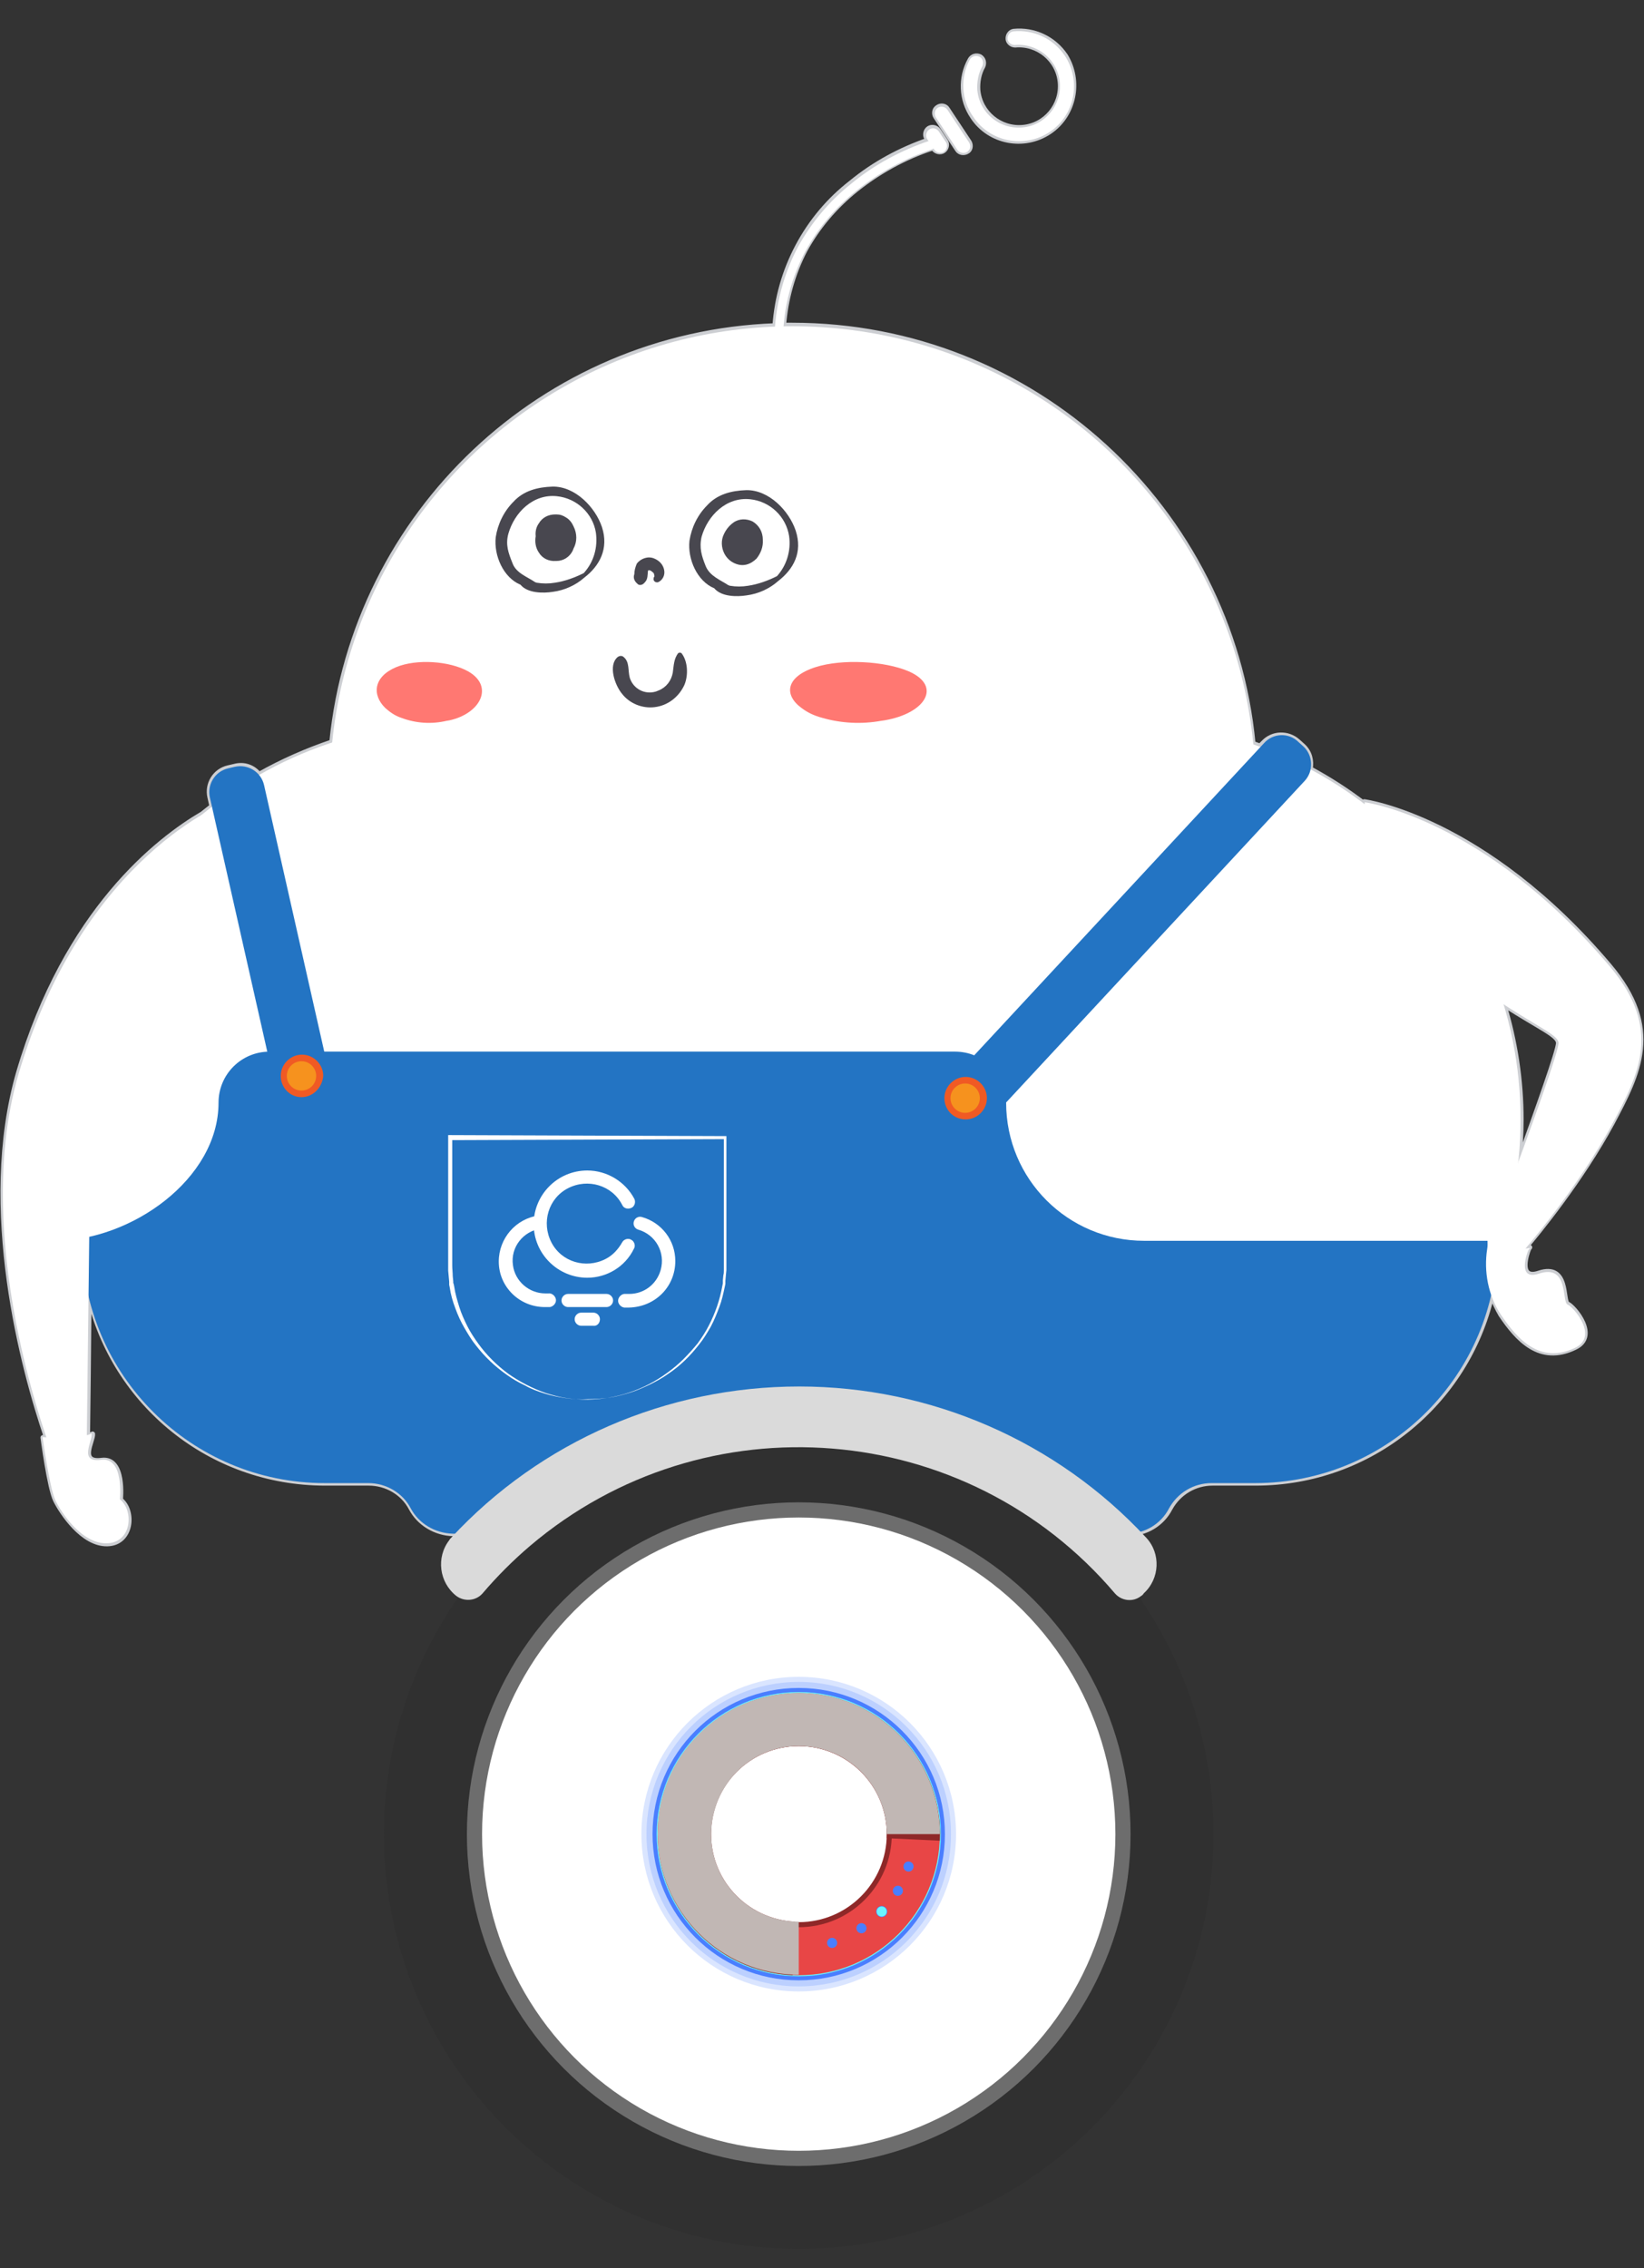 <?xml version="1.0" encoding="utf-8"?>
<!-- Generator: Adobe Illustrator 22.1.0, SVG Export Plug-In . SVG Version: 6.00 Build 0)  -->
<svg version="1.1" id="图层_1" xmlns="http://www.w3.org/2000/svg" xmlns:xlink="http://www.w3.org/1999/xlink" x="0px" y="0px"
	 viewBox="0 0 325 448.4" style="enable-background:new 0 0 325 448.4;" xml:space="preserve">
<rect x="0" y="0" width="325" height="448.4" fill="#333333" stroke="none"/>
<style type="text/css">
	.st0{fill:#FFFFFF;}
	.st1{fill:none;stroke:#CDCFD3;stroke-linecap:round;stroke-linejoin:round;stroke-miterlimit:10;}
	.st2{fill:#2374C3;}
	.st3{fill:#48474F;}
	.st4{fill:#FF7872;}
	.st5{fill:#F6921E;}
	.st6{fill:#F05A24;}
	.st7{fill:#303030;}
	.st8{fill:#6D6D6D;}
	.st9{fill:#DADADA;}
	.st10{opacity:0.2;fill:#4A7EFF;enable-background:new    ;}
	.st11{fill:#4A7EFF;}
	.st12{fill:#69F4FF;}
	.st13{fill:#E84646;}
	.st14{fill:#8E2828;}
	.st15{fill:#C1B7B4;}
</style>
<title>向前站立</title>
<path class="st0" d="M184.6,304.6v-1.8c0-3.5,2.9-6.4,6.4-6.4h14.5c3.5,0,6.4,2.9,6.4,6.4v1.8c0,3.5-2.9,6.4-6.4,6.4H191
	C187.5,311,184.6,308.1,184.6,304.6z"/>
<path class="st0" d="M127.8,302.8v1.8c0,3.5-2.9,6.4-6.4,6.4h-14.5c-3.5,0-6.4-2.9-6.4-6.4v-1.8c0-3.5,2.9-6.4,6.4-6.4h14.5
	C124.9,296.4,127.8,299.2,127.8,302.8z"/>
<g>
	<path class="st1" d="M191.1,30c-0.6,0.3-1.4,0.2-1.8-0.4l-4.3-6.5c-0.4-0.6-0.3-1.5,0.4-1.9c0.6-0.4,1.5-0.3,1.9,0.4l4.3,6.5
		C192,28.8,191.8,29.7,191.1,30z"/>
	<path class="st1" d="M207.4,26.1c-5,3.3-11.8,2-15.1-3c-2.3-3.4-2.5-7.7-0.5-11.3c0.4-0.7,1.2-0.9,1.9-0.6c0.7,0.4,0.9,1.2,0.6,1.9
		c-0.8,1.4-1.1,3.1-1,4.7c0.4,4.5,4.4,7.8,8.9,7.4c4.5-0.4,7.8-4.4,7.4-8.9s-4.4-7.8-8.9-7.4c-0.7,0-1.3-0.5-1.4-1.1
		c-0.1-0.8,0.4-1.5,1.1-1.6c4-0.4,7.9,1.4,10.2,4.8C213.7,16,212.4,22.8,207.4,26.1z"/>
	<path class="st1" d="M9.2,284.2c-0.2,0-0.4,0-0.7,0c0,0,1.3,10,2.5,12.4s5.3,8.7,10.2,8.6c4.9-0.1,5.4-6.5,2.6-8.7
		c0,0,0.9-8.4-3.7-7.8s-1.7-3.8-1.8-5.2c0,0-0.3,0.2-1,0.3c0.1-6.2,0.2-16.9,0.3-27.7c4.9,21.3,23.9,37.1,46.7,37.1h8.6
		c3.5,0,6.8,1.9,8.4,5c1.6,3,4.8,4.9,8.3,5h39.3c2.1,0,3.9-1.7,3.9-3.9c0-1,0.8-1.9,1.9-1.9h43.2c1,0,1.9,0.8,1.9,1.9
		c0,2.1,1.7,3.9,3.9,3.9h39.3c3.5,0,6.7-1.9,8.3-5c1.7-3.1,4.9-5,8.4-5h8.5c22.8,0,41.8-15.9,46.7-37.1c0.5,1.3,1.1,2.6,1.8,3.8
		c3.3,4.9,7.7,9.8,14.6,6.5c4.8-2.2-0.1-8-1.4-8.6c-1.1-0.5,0.3-8.1-5.7-6.1c-3.6,1.2-2.8-2.5-2.2-4.3c0.1-0.3,0.2-0.6,0.4-0.8
		c-0.3,0.1-0.6,0.1-0.9,0.1c2.4-2.8,11.1-13.4,17.2-24.7c5.2-9.8,9.9-18.7-0.6-31.1c-24.8-29.3-48.4-32.4-48.4-32.4
		c0,0.1,0,0.3,0,0.4c-3.4-2.6-7-4.9-10.7-6.9c0.3-1.6-0.1-3.3-1.4-4.5l-1-0.9c-2-1.8-5-1.7-6.8,0.2l-0.7,0.7
		c-0.5-0.2-0.9-0.3-1.4-0.5c-4.4-46.4-43.5-82.7-91.1-82.7c-0.6,0-1.1,0-1.7,0c0.4-5.1,1.8-10.2,4.2-14.8c2.5-4.6,6-8.7,10.1-12
		c4.5-3.6,9.6-6.4,15-8.2c0.1,0,0.1-0.1,0.2-0.1l0.2,0.2c0.4,0.6,1.3,0.8,1.9,0.4c0.6-0.4,0.8-1.3,0.4-1.9l-1.4-2.1c0,0,0,0,0,0
		c-0.4-0.6-1.3-0.8-1.9-0.4c0,0,0,0,0,0c-0.6,0.4-0.8,1.3-0.4,1.9l0.3,0.4c-5.5,1.9-10.7,4.7-15.2,8.4c-4.4,3.4-8,7.7-10.6,12.6
		c-2.6,4.9-4.1,10.2-4.5,15.7c-45.9,1.7-83.1,37.2-87.6,82.3c-5,1.7-9.8,3.8-14.4,6.4c-1.1-1.4-2.9-2.1-4.8-1.6l-1.3,0.3
		c-2.6,0.6-4.2,3.2-3.6,5.8l0.4,1.8c-0.6,0.5-1.3,1-1.9,1.5c-8.7,5.1-26.9,19.1-36.3,51.1C-4.1,238.9,4.7,271,9.2,284.2z
		 M308.1,206.2c0,1.5-4.2,13.2-7.9,23.5c0.3-2.7,0.5-5.5,0.5-8.3c0-7.9-1.2-15.6-3.4-22.8C304.4,203.2,308.1,204.6,308.1,206.2z"/>
</g>
<g>
	<circle class="st0" cx="156.7" cy="156" r="91.5"/>
	<path class="st0" d="M271.7,177.6c23.4,23,36.4,25.8,36.4,28.6s-13.9,39.5-13.9,39.5l6.8,1.8c0,0,10.7-12.2,17.8-25.4
		c5.2-9.8,9.9-18.7-0.6-31.1c-24.8-29.3-48.4-32.4-48.4-32.4C269.5,165,270.1,171.4,271.7,177.6z"/>
	<path class="st0" d="M153.1,68.8c-0.2-6.9,1.4-13.8,4.6-19.9c2.7-4.9,6.3-9.2,10.6-12.6c4.6-3.8,9.9-6.6,15.5-8.5
		c0.4-0.1,0.8,0.2,1,0.5c0.2,0.5,0,1-0.5,1.2c-5.4,1.8-10.5,4.6-15,8.2c-4.1,3.3-7.6,7.4-10.1,12c-3.1,5.9-4.6,12.4-4.4,19
		c0,0.5-0.4,0.9-0.9,0.9h-0.2C153.4,69.6,153.1,69.2,153.1,68.8z"/>
	<path class="st0" d="M185,23.2l4.3,6.5c0.4,0.5,1.2,0.7,1.8,0.4c0.7-0.4,0.9-1.2,0.5-1.9l-4.3-6.5c-0.4-0.6-1.3-0.8-1.9-0.4
		C184.8,21.7,184.6,22.5,185,23.2z"/>
	<path class="st0" d="M191.7,11.8c0.4-0.7,1.2-0.9,1.9-0.6s0.9,1.2,0.6,1.9c-0.8,1.4-1.1,3.1-1,4.7c0.4,4.5,4.4,7.8,8.9,7.4
		c4.5-0.4,7.8-4.4,7.4-8.9c-0.4-4.5-4.4-7.8-8.9-7.4c-0.7,0-1.3-0.5-1.4-1.1c-0.1-0.8,0.4-1.5,1.1-1.6c4-0.4,7.9,1.4,10.2,4.8
		c3.3,5,2,11.8-3,15.1s-11.8,2-15.1-3C190,19.7,189.8,15.4,191.7,11.8z"/>
	<path class="st0" d="M183.7,25.6c-0.6,0.4-0.8,1.3-0.4,1.9l1.4,2.1l0,0c0.4,0.6,1.3,0.8,1.9,0.4c0.6-0.4,0.8-1.3,0.4-1.9l-1.4-2.1
		c0,0,0,0,0,0C185.1,25.3,184.3,25.2,183.7,25.6C183.7,25.6,183.7,25.6,183.7,25.6z"/>
	<path class="st0" d="M11.7,221.3L11.7,221.3c0-43.3,35.1-78.4,78.4-78.4h132.1c43.3,0,78.4,35.1,78.4,78.4l0,0
		c0,43.3-35.1,71.2-78.4,71.2H90.1C46.8,292.6,11.7,264.7,11.7,221.3z"/>
	<path class="st0" d="M125.6,261.8L125.6,261.8c-0.9-0.1-1.5-0.9-1.4-1.7c0.1-0.9,0.9-1.5,1.7-1.4c0.3,0,0.5,0,0.8,0
		c3.8,0,7-2.8,7.6-6.6c0.6-4.2-2.3-8.1-6.5-8.7c-0.8-0.2-1.3-0.9-1.3-1.7c0.1-0.9,0.8-1.6,1.7-1.5c5.4,0.8,9.3,5.3,9.4,10.7
		c0,6-4.8,10.9-10.9,10.9C126.3,261.8,126,261.8,125.6,261.8z M95.7,250.9C95.7,250.9,95.7,250.9,95.7,250.9c0,6,4.9,10.9,10.9,10.9
		c0.4,0,0.7,0,1.1-0.1c0.9-0.1,1.5-0.9,1.4-1.7c-0.1-0.9-0.9-1.5-1.7-1.4c-0.3,0-0.5,0-0.8,0c-3.4,0-6.5-2.3-7.4-5.6
		c-1.2-4.1,1.2-8.4,5.3-9.5c0.8-0.3,1.2-1.1,1-1.9c-0.2-0.9-1-1.4-1.9-1.2C98.9,241.8,95.7,246,95.7,250.9L95.7,250.9z M110.5,260.2
		c0,0.9,0.7,1.6,1.6,1.6h9.1c0.1,0,0.2,0,0.3,0c0.9-0.1,1.5-0.8,1.5-1.7s-0.8-1.5-1.7-1.5h-9.1C111.2,258.6,110.5,259.3,110.5,260.2
		L110.5,260.2z M113.6,264.6c0,0.9,0.7,1.6,1.6,1.6h2.9c0.1,0,0.2,0,0.3,0c0.9-0.1,1.5-0.8,1.5-1.7s-0.8-1.5-1.7-1.5h-2.9h0
		C114.3,263,113.6,263.8,113.6,264.6L113.6,264.6z"/>
	<path class="st0" d="M105.5,248c-0.4-0.8-0.1-1.7,0.7-2.2s1.7-0.1,2.2,0.7c0.9,1.7,2.3,3,3.9,3.9c4.6,2.5,10.4,0.7,12.8-3.9
		s0.7-10.4-3.9-12.8s-10.4-0.7-12.8,3.9c-0.4,0.7-1.3,0.9-2,0.6c-0.8-0.4-1.2-1.3-0.8-2.1c2.2-4.1,6.5-6.7,11.1-6.7
		c7,0,12.7,5.6,12.7,12.6c0,7-5.6,12.7-12.6,12.7C112,254.7,107.7,252.2,105.5,248z"/>
	<path class="st2" d="M64.2,293.2h8.6c3.5,0,6.8,1.9,8.4,5l0,0c1.6,3,4.8,4.9,8.3,5h39.3h0c2.1,0,3.9-1.7,3.9-3.9l0,0l0,0
		c0-1,0.8-1.9,1.9-1.9h43.1c0,0,0,0,0,0c1,0,1.9,0.8,1.9,1.9l0,0l0,0c0,2.1,1.7,3.9,3.9,3.9h39.3c3.5,0,6.7-1.9,8.3-5l0,0
		c1.7-3.1,4.9-5,8.4-5h8.6c26.5,0,47.9-21.5,47.9-47.9h-69.8l0,0c-15.1,0-27.3-12.2-27.3-27.3l0,0l0,0c0-5.6-4.5-10.1-10.1-10.1
		H53.3c-5.6,0-10.1,4.5-10.1,10.1l0,0c0,15.1-17.3,27.3-32.4,27.3h5.4C16.3,271.8,37.8,293.2,64.2,293.2z"/>
	<path class="st0" d="M111.8,276.4c-1.4-0.2-2.8-0.5-4.1-0.9c-1.3-0.4-2.7-0.9-3.9-1.6c-1.3-0.6-2.5-1.3-3.6-2.1
		c-2.3-1.6-4.4-3.6-6.1-5.8c-0.9-1.1-1.6-2.3-2.3-3.5c-0.7-1.2-1.3-2.5-1.8-3.9c-0.5-1.3-0.9-2.7-1.1-4.1l-0.1-0.5v-0.3v-0.3
		l-0.1-1.1l-0.1-1.1c0-0.4,0-0.7,0-1.1c0-0.7,0-1.4,0-2.1v-23.6h0.2l54.5,0.2h0.3v0.3v16.8v6.3c0,0.7,0,1.4,0,2.1c0,0.3,0,0.6,0,1
		l-0.1,1l-0.1,1.1v0.3v0.3l-0.1,0.5c-0.3,1.4-0.6,2.8-1.1,4.1c-0.5,1.3-1,2.6-1.7,3.9c-0.7,1.2-1.4,2.4-2.3,3.5
		c-1.7,2.2-3.7,4.2-6.1,5.8c-1.1,0.8-2.4,1.5-3.6,2.1c-1.3,0.6-2.6,1.2-3.9,1.6c-1.3,0.4-2.7,0.8-4.1,1c-1.4,0.2-2.8,0.3-4.2,0.3
		C114.7,276.7,113.2,276.6,111.8,276.4z M131.9,271.4c1.1-0.8,2.2-1.7,3.2-2.7c1-1,1.9-2,2.8-3.1c0.8-1.1,1.6-2.3,2.2-3.5
		c1.3-2.5,2.2-5.1,2.7-7.9l0.1-0.5v-0.3v-0.3l0.1-1c0.1-0.3,0.1-0.7,0.1-1s0-0.7,0-1c0-0.7,0-1.4,0-2.1v-6.3v-16.8l0.3,0.3
		l-54.5,0.2l0.5-0.4v23.1c0,0.7,0,1.4,0,2.1s0.1,1.4,0.1,2.1l0.1,1v0.3l0.1,0.3l0.1,0.5c0.2,1.4,0.6,2.7,1,4c0.4,1.3,1,2.6,1.6,3.8
		c0.6,1.2,1.4,2.4,2.2,3.5c1.6,2.2,3.6,4.2,5.9,5.9c2.3,1.6,4.8,2.9,7.4,3.8c1.3,0.4,2.7,0.8,4.1,1c1.4,0.2,2.8,0.3,4.2,0.3
		C121.8,276.6,127.3,274.8,131.9,271.4z"/>
	<g>
		<path class="st0" d="M107.7,258.4c-5,0-9.1-4-9.1-9c0-4.6,3.4-8.5,7.9-9.1c0.7-0.1,1.4,0.4,1.5,1.1s-0.4,1.4-1.1,1.5
			c-3.5,0.5-6,3.7-5.5,7.2c0.4,3.2,3.2,5.6,6.4,5.6c0.2,0,0.4,0,0.6,0c0.7-0.1,1.4,0.5,1.5,1.2c0.1,0.7-0.5,1.4-1.2,1.5
			C108.3,258.4,108,258.4,107.7,258.4z M133.5,249.3c0-4.1-2.7-7.6-6.6-8.7c-0.7-0.2-1.4,0.2-1.6,0.9c-0.2,0.7,0.2,1.4,0.9,1.6
			c3.4,1,5.4,4.5,4.4,8c-0.8,2.8-3.3,4.7-6.2,4.7c-0.2,0-0.4,0-0.7,0c-0.7-0.1-1.4,0.5-1.5,1.2c-0.1,0.7,0.5,1.4,1.2,1.5
			c0.3,0,0.6,0,0.9,0C129.5,258.4,133.5,254.4,133.5,249.3z M121.2,257.1c0-0.7-0.6-1.3-1.3-1.3h-7.6c-0.7,0-1.3,0.6-1.3,1.3
			c0,0.7,0.6,1.3,1.3,1.3h7.6C120.6,258.4,121.2,257.8,121.2,257.1L121.2,257.1z M118.6,260.8c0-0.7-0.6-1.3-1.3-1.3h-2.4
			c-0.7,0-1.3,0.6-1.3,1.3c0,0.7,0.6,1.3,1.3,1.3h2.4C118,262.2,118.6,261.6,118.6,260.8C118.6,260.8,118.6,260.8,118.6,260.8z"/>
		<path class="st0" d="M116.1,252.6c-5.8,0-10.6-4.7-10.6-10.6c0-5.8,4.7-10.6,10.6-10.6c3.9,0,7.5,2.2,9.3,5.6
			c0.3,0.6,0.1,1.5-0.6,1.8s-1.5,0.1-1.8-0.6c-2-3.9-6.8-5.3-10.7-3.3s-5.3,6.8-3.3,10.7s6.8,5.3,10.7,3.3c1.4-0.7,2.5-1.9,3.3-3.3
			c0.3-0.6,1.2-0.9,1.8-0.5c0.6,0.3,0.9,1.2,0.5,1.8C123.6,250.4,120,252.6,116.1,252.6z"/>
	</g>
	<path class="st3" d="M102.9,115.6c1.4,1.7,4.5,1.7,6.4,1.4c2.3-0.3,4.5-1.3,6.2-2.8c3-2.3,4.9-5.7,3.5-10c-1.3-3.9-5.3-8.1-9.8-8
		c-2.9,0.1-5.7,0.8-7.7,3c-1.9,1.9-3.1,4.4-3.5,7C97.6,109.8,99.5,114.2,102.9,115.6z"/>
	<path class="st0" d="M101.3,111.3c-0.8-2-1.4-3.6-0.8-5.8c1.2-4.2,4.9-7.9,9.6-7.4c3.9,0.4,7.1,3.4,7.7,7.2c0.4,2.9-0.4,5.8-2.4,8
		c-1.8,0.9-3.7,1.6-5.7,1.9c-1.2,0.2-2.4,0.2-3.6,0c-0.1,0-0.2-0.1-0.3-0.1C104.2,114,102,113.3,101.3,111.3z"/>
	<path class="st3" d="M106.5,109.2c0.7,1.2,2,1.8,3.4,1.7h0.1c1.4,0,2.6-0.8,3.2-2c0.1-0.2,0.1-0.3,0.2-0.5c0.7-1.3,0.7-2.9,0-4.3
		c-0.3-0.7-0.8-1.4-1.5-1.8c-0.6-0.4-1.2-0.6-1.9-0.6h-0.2c-1.4,0-2.6,0.6-3.3,1.8c-0.5,0.7-0.7,1.6-0.6,2.5
		C105.7,107.2,105.9,108.3,106.5,109.2z"/>
	<path class="st3" d="M141.2,116.3c1.4,1.7,4.5,1.7,6.4,1.4c2.3-0.3,4.5-1.3,6.2-2.8c3.1-2.4,4.9-5.7,3.5-10c-1.3-3.9-5.3-8.1-9.8-8
		c-2.9,0.1-5.7,0.8-7.7,3c-1.9,1.9-3.1,4.4-3.5,7C135.9,110.5,137.8,114.9,141.2,116.3z"/>
	<path class="st0" d="M139.5,111.9c-0.8-2-1.3-3.6-0.8-5.8c1.2-4.2,4.9-7.9,9.6-7.4c3.9,0.4,7.1,3.4,7.7,7.3
		c0.4,2.9-0.5,5.8-2.4,7.9c-1.8,0.9-3.7,1.6-5.7,1.9c-1.2,0.2-2.4,0.2-3.6,0l-0.3-0.1C142.5,114.7,140.3,113.9,139.5,111.9z"/>
	<path class="st3" d="M143.4,109.8c0.6,0.9,1.4,1.5,2.5,1.8c1.1,0.3,2.2,0,3.1-0.7c0.2-0.1,0.3-0.3,0.5-0.4c0.9-1.1,1.4-2.4,1.3-3.8
		c0-1.5-0.7-2.8-2-3.6c-1.2-0.6-2.7-0.6-3.8,0.2c-1,0.7-1.7,1.7-2.1,2.8C142.5,107.3,142.7,108.7,143.4,109.8z"/>
	<path class="st3" d="M125.7,115.1l0.1,0.1c0.1,0.1,0.2,0.2,0.3,0.3c0.4,0.3,1,0.1,1.3-0.3l0.1-0.1c0.6-0.6,0.5-1.5,0.6-2.3
		c0.3-0.2,0.7,0.1,0.9,0.3s0.2,0.1,0.3,0.4c0,0.1,0.1,0.5,0.1,0.4c-0.2,0.2-0.2,0.5-0.2,0.7c0.1,0.4,0.5,0.6,0.9,0.5
		c0.9-0.4,1.4-1.4,1.2-2.4c-0.2-1.1-1-1.9-2-2.3c-1.2-0.5-2.6,0-3.4,1c-0.3,0.7-0.5,1.4-0.5,2.1
		C125.2,114.1,125.3,114.6,125.7,115.1z"/>
	<path class="st3" d="M123,137.2c1.5,1.9,4,2.9,6.4,2.6c2.6-0.3,4.8-2,5.9-4.4c0.8-1.9,0.7-4.7-0.6-6.3c0,0,0,0,0,0
		c-0.2-0.1-0.4-0.1-0.6,0c-0.9,1.1-0.9,2.5-1.1,3.9c-0.3,1.6-1.3,2.9-2.8,3.5c-0.2,0.1-0.3,0.1-0.5,0.2c-2.2,0.7-4.5-0.5-5.2-2.7
		c-0.4-1.5,0-3.1-1.2-4.1c-0.3-0.3-0.8-0.3-1.2,0C120.2,131.5,121.5,135.4,123,137.2z"/>
	<path class="st4" d="M79.3,141.9c2.9,1.1,6,1.3,9,0.6l0.6-0.1c6.2-1.4,8.8-6.8,3.6-9.7c-3.6-2-10.1-2.5-14.2-0.8
		c-4.5,1.9-4.8,5.5-2.1,8.1C77.1,140.8,78.1,141.5,79.3,141.9z"/>
	<path class="st4" d="M162.5,141.9c3.8,1.1,7.8,1.3,11.7,0.6l0.7-0.1c8.1-1.4,11.4-6.8,4.7-9.7c-4.7-2-13.1-2.5-18.4-0.8
		c-5.9,1.9-6.3,5.5-2.7,8.1C159.7,140.9,161,141.5,162.5,141.9z"/>
	<path class="st2" d="M257.9,154.4l-63.5,68.4c-1.8,2-4.9,2.1-6.8,0.2l-1-0.9c-2-1.8-2.1-4.9-0.2-6.8l63.5-68.4
		c1.8-2,4.9-2.1,6.8-0.2l1,0.9C259.6,149.4,259.7,152.5,257.9,154.4z"/>
	<circle class="st5" cx="190.8" cy="217.1" r="3.5"/>
	<path class="st6" d="M186.7,217.1c0-2.3,1.9-4.2,4.2-4.2c2.3,0,4.2,1.9,4.2,4.2c0,2.3-1.9,4.2-4.2,4.2
		C188.5,221.3,186.7,219.4,186.7,217.1z M187.9,217.1L187.9,217.1c0,1.6,1.3,2.9,2.9,2.9s2.9-1.3,2.9-2.9s-1.3-2.9-2.9-2.9
		S187.9,215.5,187.9,217.1z"/>
	<path class="st0" d="M302,247.5c-0.6,1.7-1.5,5.5,2.2,4.3c6-2,4.5,5.6,5.7,6.1c1.3,0.6,6.2,6.4,1.4,8.6c-6.9,3.2-11.3-1.7-14.6-6.6
		c-2.5-3.8-3.4-8.5-2.7-13c0.2-1-0.1-2.4,0.2-2.4s2.1,0.9,3.8,1.6c1.4,0.7,3,0.9,4.5,0.6C302.3,246.9,302.1,247.2,302,247.5z"/>
	<path class="st0" d="M46.3,171.8c-8.2,30.2-28.4,47.1-28.4,49.6s-0.8,68-0.8,68l-5.7,0.9c0,0-17.9-43.5-7.7-78.1
		C16.5,169,45,158.5,45,158.5S49,162.1,46.3,171.8z"/>
	<path class="st0" d="M20,288.6c4.6-0.6,3.7,7.8,3.7,7.8c2.8,2.2,2.4,8.6-2.6,8.7s-9.1-6.2-10.2-8.6s-2.5-12.4-2.5-12.4
		c7.5,0.6,9.7-0.7,9.7-0.7C18.4,284.8,15.4,289.2,20,288.6z"/>
	<path class="st2" d="M54.8,216.6l-13.3-58.9c-0.6-2.6,1-5.2,3.6-5.8l1.3-0.3c2.6-0.6,5.2,1,5.8,3.6l13.3,58.9
		c0.6,2.6-1,5.2-3.6,5.8l-1.3,0.3C58,220.8,55.4,219.2,54.8,216.6z"/>
	<circle class="st5" cx="59.6" cy="212.7" r="3.5"/>
	<path class="st6" d="M59.6,216.9c-2.3,0-4.1-1.9-4.1-4.2c0,0,0,0,0,0c0-2.3,1.9-4.2,4.2-4.2c2.3,0,4.2,1.9,4.2,4.2
		C63.7,215,61.9,216.9,59.6,216.9C59.6,216.9,59.6,216.9,59.6,216.9z M56.7,212.7L56.7,212.7c0,1.6,1.3,2.9,2.9,2.9s2.9-1.3,2.9-2.9
		c0-1.6-1.3-2.9-2.9-2.9S56.7,211.1,56.7,212.7z"/>
</g>
<g>
	<circle class="st7" cx="157.9" cy="362.6" r="82"/>
	<circle class="st8" cx="157.9" cy="362.6" r="65.6"/>
	<circle class="st0" cx="157.9" cy="362.6" r="62.6"/>
	<path class="st9" d="M89.2,304c-0.2,0.2-0.3,0.3-0.4,0.5c-2.6,3.4-2,8.3,1.4,11l0,0c1.6,1.2,3.9,1,5.2-0.5c2.9-3.4,6-6.5,9.4-9.4
		c34.5-29.3,86.3-25.1,115.6,9.4c1.3,1.5,3.6,1.8,5.2,0.5l0,0c0.2-0.1,0.4-0.3,0.5-0.5c3.2-2.9,3.4-7.9,0.5-11
		c-17.7-19.1-42.6-29.9-68.6-29.9C131.8,274.1,106.9,284.9,89.2,304z"/>
</g>
<g>
	<circle class="st10" cx="157.9" cy="362.6" r="31.1"/>
	<circle class="st10" cx="157.9" cy="362.6" r="30.1"/>
	<circle class="st11" cx="157.9" cy="362.6" r="28.9"/>
	<circle class="st12" cx="157.9" cy="362.6" r="28.1"/>
	<circle class="st13" cx="157.9" cy="362.6" r="27.9"/>
	<circle class="st14" cx="157.9" cy="362.6" r="18.4"/>
	<circle class="st0" cx="157.9" cy="362.6" r="17.4"/>
	<path class="st14" d="M157.1,379.9c-9.6-0.5-17-8.6-16.5-18.2c0.5-9.6,8.6-17,18.2-16.5c9.6,0.5,17,8.6,16.5,18.2l10.5,0.5
		c0.7-15.4-11.2-28.4-26.6-29.1c-15.4-0.7-28.4,11.2-29.1,26.6c-0.7,15.4,11.2,28.4,26.6,29.1L157.1,379.9z"/>
	<path class="st15" d="M157.9,379.9c-9.6,0-17.4-7.8-17.3-17.4s7.8-17.4,17.4-17.3c9.6,0,17.3,7.8,17.3,17.4h10.5
		c0-15.4-12.5-27.9-27.9-27.9S130,347.1,130,362.5c0,15.4,12.5,27.9,27.9,27.9c0,0,0,0,0,0L157.9,379.9z"/>
	<circle class="st11" cx="179.6" cy="369" r="1"/>
	<circle class="st11" cx="177.5" cy="373.8" r="1"/>
	<circle class="st11" cx="174.3" cy="377.9" r="1.1"/>
	<circle class="st12" cx="174.3" cy="377.9" r="1"/>
	<circle class="st11" cx="170.3" cy="381.2" r="1"/>
	<circle class="st11" cx="164.5" cy="384.1" r="1"/>
</g>
</svg>
